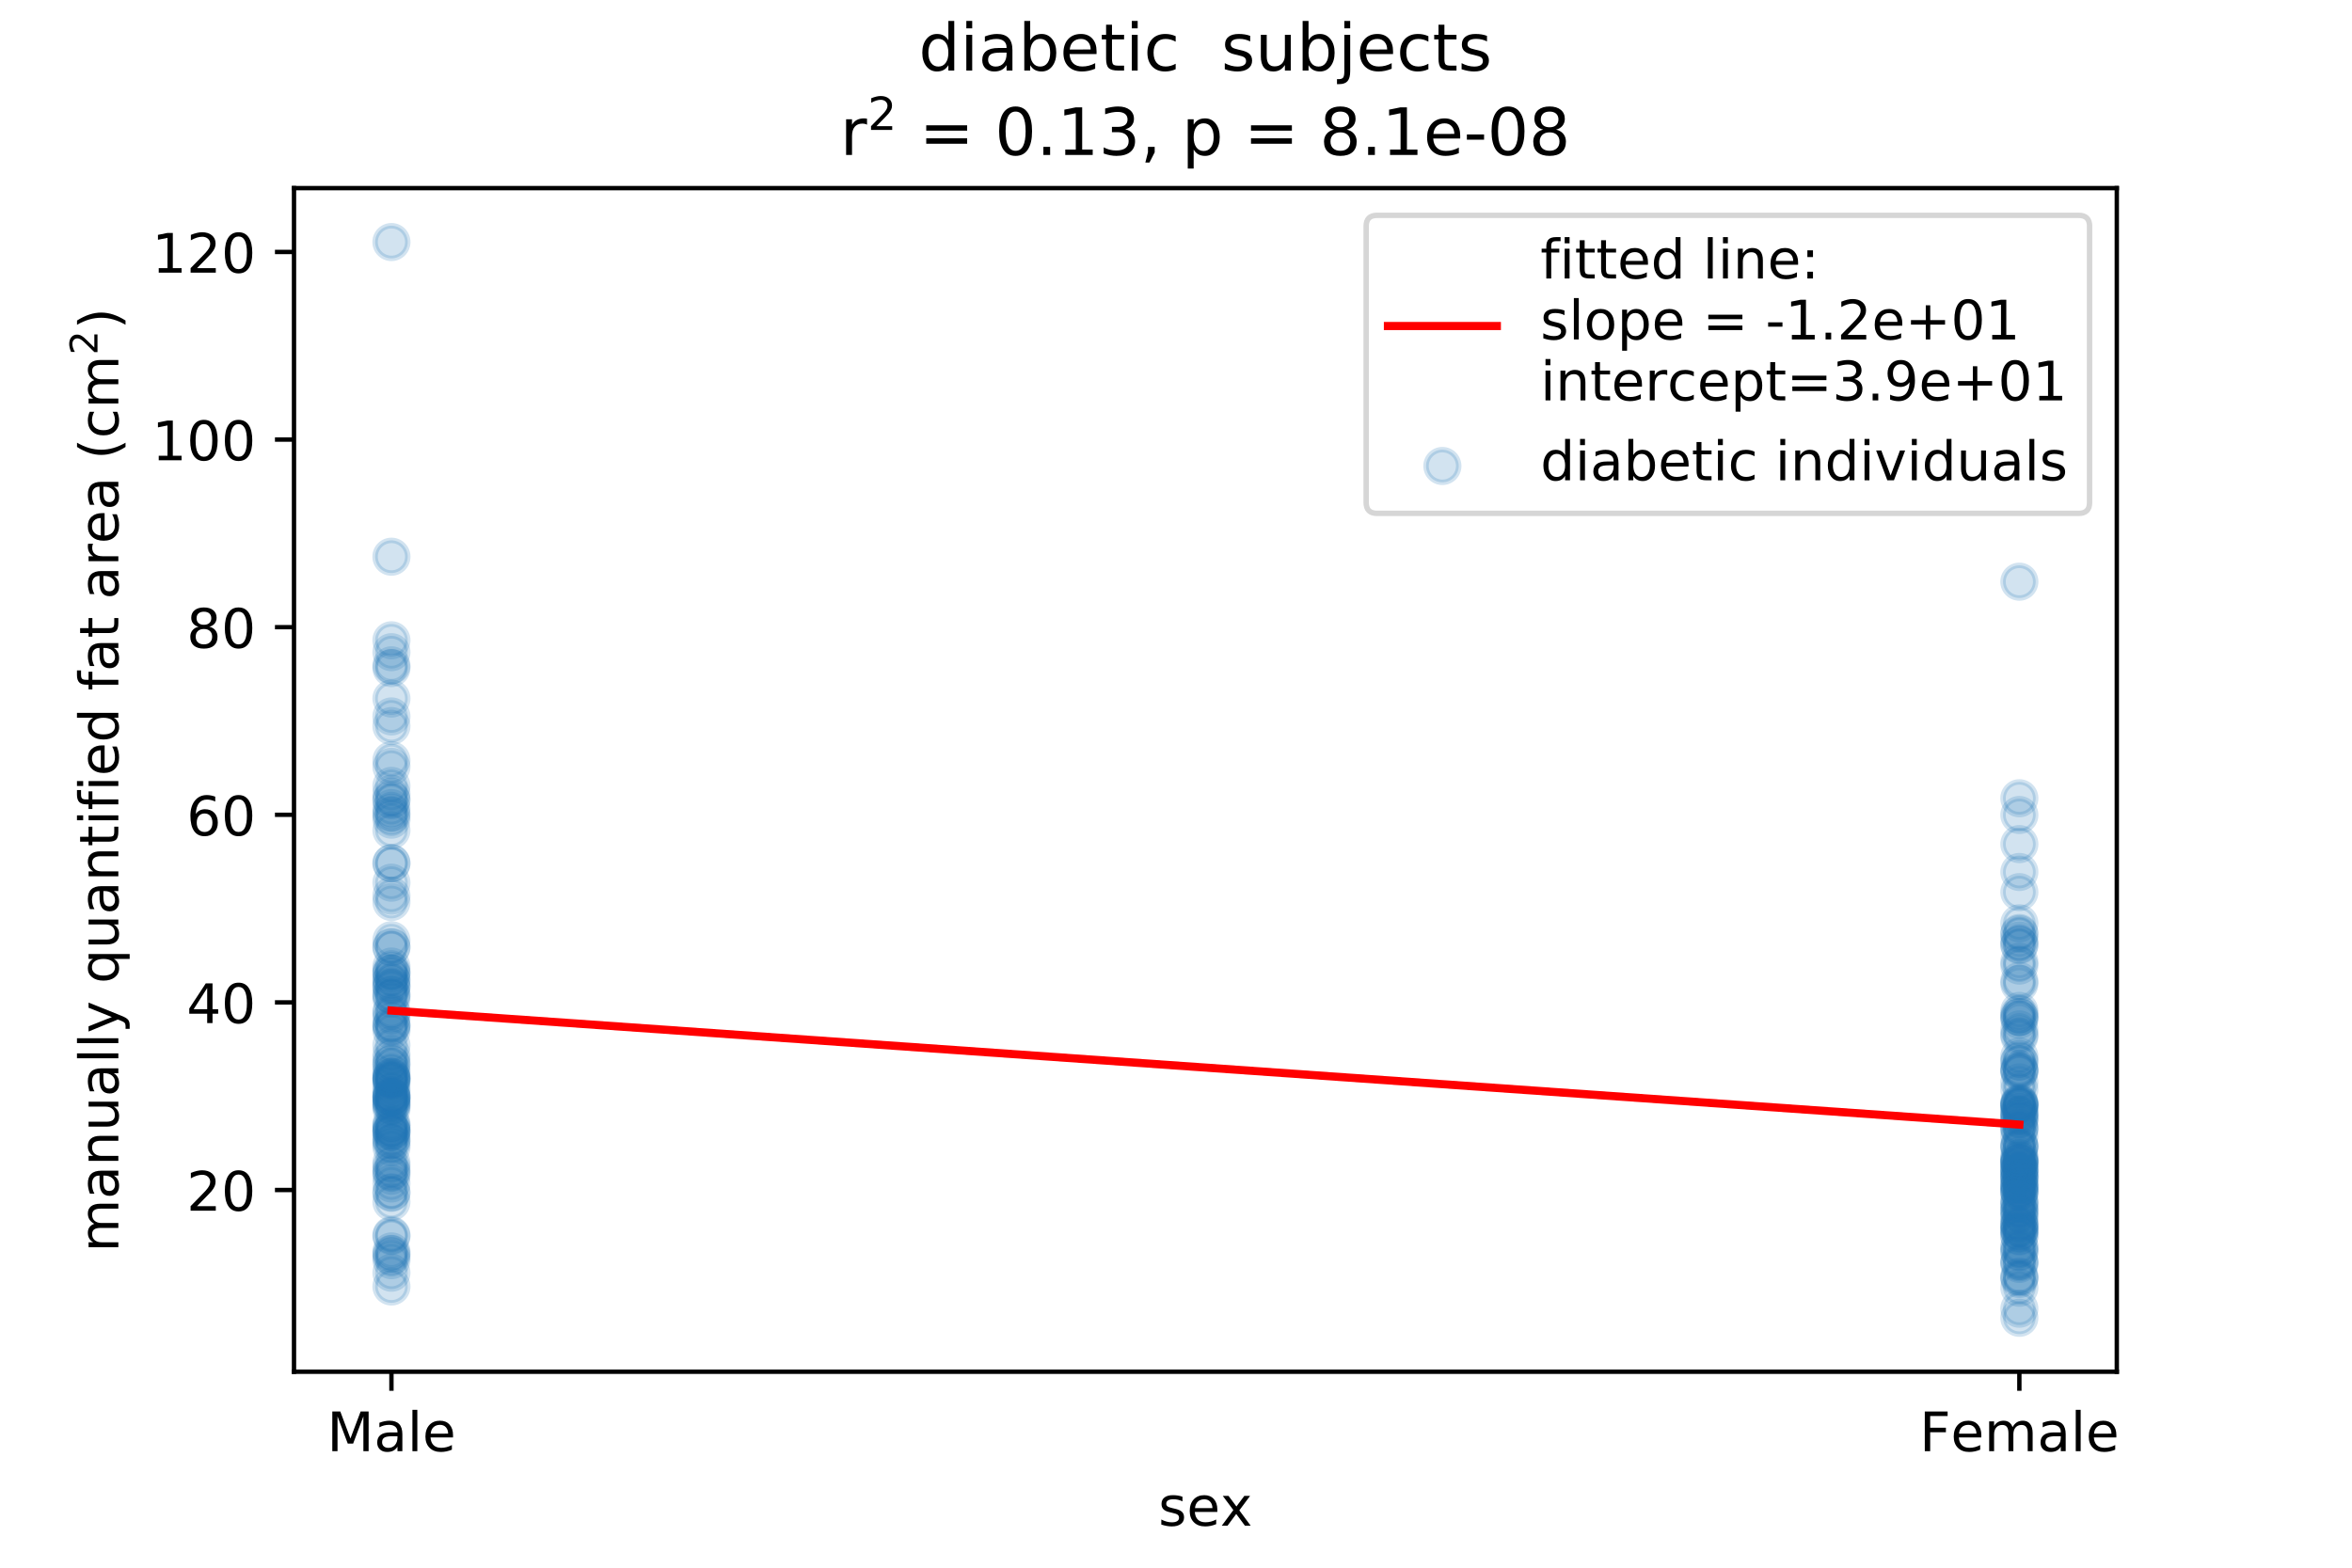 <?xml version="1.0" encoding="utf-8" standalone="no"?>
<!DOCTYPE svg PUBLIC "-//W3C//DTD SVG 1.1//EN"
  "http://www.w3.org/Graphics/SVG/1.1/DTD/svg11.dtd">
<!-- Created with matplotlib (https://matplotlib.org/) -->
<svg height="288pt" version="1.1" viewBox="0 0 432 288" width="432pt" xmlns="http://www.w3.org/2000/svg" xmlns:xlink="http://www.w3.org/1999/xlink">
 <defs>
  <style type="text/css">
*{stroke-linecap:butt;stroke-linejoin:round;}
  </style>
 </defs>
 <g id="figure_1">
  <g id="patch_1">
   <path d="M 0 288 
L 432 288 
L 432 0 
L 0 0 
z
" style="fill:#ffffff;"/>
  </g>
  <g id="axes_1">
   <g id="patch_2">
    <path d="M 54 252 
L 388.8 252 
L 388.8 34.56 
L 54 34.56 
z
" style="fill:#ffffff;"/>
   </g>
   <g id="PathCollection_1">
    <defs>
     <path d="M 0 3 
C 0.796 3 1.559 2.684 2.121 2.121 
C 2.684 1.559 3 0.796 3 0 
C 3 -0.796 2.684 -1.559 2.121 -2.121 
C 1.559 -2.684 0.796 -3 0 -3 
C -0.796 -3 -1.559 -2.684 -2.121 -2.121 
C -2.684 -1.559 -3 -0.796 -3 0 
C -3 0.796 -2.684 1.559 -2.121 2.121 
C -1.559 2.684 -0.796 3 0 3 
z
" id="m15612c9a52" style="stroke:#1f77b4;stroke-opacity:0.2;"/>
    </defs>
    <g clip-path="url(#p1cf58e972a)">
     <use style="fill:#1f77b4;fill-opacity:0.2;stroke:#1f77b4;stroke-opacity:0.2;" x="370.903" xlink:href="#m15612c9a52" y="216.555"/>
     <use style="fill:#1f77b4;fill-opacity:0.2;stroke:#1f77b4;stroke-opacity:0.2;" x="370.903" xlink:href="#m15612c9a52" y="234.673"/>
     <use style="fill:#1f77b4;fill-opacity:0.2;stroke:#1f77b4;stroke-opacity:0.2;" x="370.903" xlink:href="#m15612c9a52" y="204.247"/>
     <use style="fill:#1f77b4;fill-opacity:0.2;stroke:#1f77b4;stroke-opacity:0.2;" x="370.903" xlink:href="#m15612c9a52" y="202.522"/>
     <use style="fill:#1f77b4;fill-opacity:0.2;stroke:#1f77b4;stroke-opacity:0.2;" x="370.903" xlink:href="#m15612c9a52" y="234.5"/>
     <use style="fill:#1f77b4;fill-opacity:0.2;stroke:#1f77b4;stroke-opacity:0.2;" x="370.903" xlink:href="#m15612c9a52" y="190.407"/>
     <use style="fill:#1f77b4;fill-opacity:0.2;stroke:#1f77b4;stroke-opacity:0.2;" x="370.903" xlink:href="#m15612c9a52" y="221.099"/>
     <use style="fill:#1f77b4;fill-opacity:0.2;stroke:#1f77b4;stroke-opacity:0.2;" x="71.897" xlink:href="#m15612c9a52" y="201.218"/>
     <use style="fill:#1f77b4;fill-opacity:0.2;stroke:#1f77b4;stroke-opacity:0.2;" x="370.903" xlink:href="#m15612c9a52" y="222.652"/>
     <use style="fill:#1f77b4;fill-opacity:0.2;stroke:#1f77b4;stroke-opacity:0.2;" x="71.897" xlink:href="#m15612c9a52" y="207.64"/>
     <use style="fill:#1f77b4;fill-opacity:0.2;stroke:#1f77b4;stroke-opacity:0.2;" x="71.897" xlink:href="#m15612c9a52" y="229.899"/>
     <use style="fill:#1f77b4;fill-opacity:0.2;stroke:#1f77b4;stroke-opacity:0.2;" x="71.897" xlink:href="#m15612c9a52" y="198.093"/>
     <use style="fill:#1f77b4;fill-opacity:0.2;stroke:#1f77b4;stroke-opacity:0.2;" x="370.903" xlink:href="#m15612c9a52" y="225.701"/>
     <use style="fill:#1f77b4;fill-opacity:0.2;stroke:#1f77b4;stroke-opacity:0.2;" x="370.903" xlink:href="#m15612c9a52" y="223.63"/>
     <use style="fill:#1f77b4;fill-opacity:0.2;stroke:#1f77b4;stroke-opacity:0.2;" x="71.897" xlink:href="#m15612c9a52" y="231.51"/>
     <use style="fill:#1f77b4;fill-opacity:0.2;stroke:#1f77b4;stroke-opacity:0.2;" x="370.903" xlink:href="#m15612c9a52" y="223.469"/>
     <use style="fill:#1f77b4;fill-opacity:0.2;stroke:#1f77b4;stroke-opacity:0.2;" x="370.903" xlink:href="#m15612c9a52" y="205.57"/>
     <use style="fill:#1f77b4;fill-opacity:0.2;stroke:#1f77b4;stroke-opacity:0.2;" x="71.897" xlink:href="#m15612c9a52" y="188.43"/>
     <use style="fill:#1f77b4;fill-opacity:0.2;stroke:#1f77b4;stroke-opacity:0.2;" x="370.903" xlink:href="#m15612c9a52" y="202.752"/>
     <use style="fill:#1f77b4;fill-opacity:0.2;stroke:#1f77b4;stroke-opacity:0.2;" x="71.897" xlink:href="#m15612c9a52" y="201.716"/>
     <use style="fill:#1f77b4;fill-opacity:0.2;stroke:#1f77b4;stroke-opacity:0.2;" x="370.903" xlink:href="#m15612c9a52" y="207.211"/>
     <use style="fill:#1f77b4;fill-opacity:0.2;stroke:#1f77b4;stroke-opacity:0.2;" x="370.903" xlink:href="#m15612c9a52" y="242.093"/>
     <use style="fill:#1f77b4;fill-opacity:0.2;stroke:#1f77b4;stroke-opacity:0.2;" x="370.903" xlink:href="#m15612c9a52" y="220.984"/>
     <use style="fill:#1f77b4;fill-opacity:0.2;stroke:#1f77b4;stroke-opacity:0.2;" x="370.903" xlink:href="#m15612c9a52" y="236.571"/>
     <use style="fill:#1f77b4;fill-opacity:0.2;stroke:#1f77b4;stroke-opacity:0.2;" x="370.903" xlink:href="#m15612c9a52" y="218.799"/>
     <use style="fill:#1f77b4;fill-opacity:0.2;stroke:#1f77b4;stroke-opacity:0.2;" x="370.903" xlink:href="#m15612c9a52" y="212.299"/>
     <use style="fill:#1f77b4;fill-opacity:0.2;stroke:#1f77b4;stroke-opacity:0.2;" x="370.903" xlink:href="#m15612c9a52" y="218.856"/>
     <use style="fill:#1f77b4;fill-opacity:0.2;stroke:#1f77b4;stroke-opacity:0.2;" x="71.897" xlink:href="#m15612c9a52" y="203.721"/>
     <use style="fill:#1f77b4;fill-opacity:0.2;stroke:#1f77b4;stroke-opacity:0.2;" x="71.897" xlink:href="#m15612c9a52" y="202.119"/>
     <use style="fill:#1f77b4;fill-opacity:0.2;stroke:#1f77b4;stroke-opacity:0.2;" x="71.897" xlink:href="#m15612c9a52" y="201.486"/>
     <use style="fill:#1f77b4;fill-opacity:0.2;stroke:#1f77b4;stroke-opacity:0.2;" x="370.903" xlink:href="#m15612c9a52" y="185.715"/>
     <use style="fill:#1f77b4;fill-opacity:0.2;stroke:#1f77b4;stroke-opacity:0.2;" x="71.897" xlink:href="#m15612c9a52" y="215.348"/>
     <use style="fill:#1f77b4;fill-opacity:0.2;stroke:#1f77b4;stroke-opacity:0.2;" x="370.903" xlink:href="#m15612c9a52" y="234.961"/>
     <use style="fill:#1f77b4;fill-opacity:0.2;stroke:#1f77b4;stroke-opacity:0.2;" x="71.897" xlink:href="#m15612c9a52" y="197.92"/>
     <use style="fill:#1f77b4;fill-opacity:0.2;stroke:#1f77b4;stroke-opacity:0.2;" x="370.903" xlink:href="#m15612c9a52" y="202.891"/>
     <use style="fill:#1f77b4;fill-opacity:0.2;stroke:#1f77b4;stroke-opacity:0.2;" x="370.903" xlink:href="#m15612c9a52" y="214.6"/>
     <use style="fill:#1f77b4;fill-opacity:0.2;stroke:#1f77b4;stroke-opacity:0.2;" x="71.897" xlink:href="#m15612c9a52" y="201.486"/>
     <use style="fill:#1f77b4;fill-opacity:0.2;stroke:#1f77b4;stroke-opacity:0.2;" x="71.897" xlink:href="#m15612c9a52" y="207.065"/>
     <use style="fill:#1f77b4;fill-opacity:0.2;stroke:#1f77b4;stroke-opacity:0.2;" x="71.897" xlink:href="#m15612c9a52" y="206.778"/>
     <use style="fill:#1f77b4;fill-opacity:0.2;stroke:#1f77b4;stroke-opacity:0.2;" x="71.897" xlink:href="#m15612c9a52" y="207.64"/>
     <use style="fill:#1f77b4;fill-opacity:0.2;stroke:#1f77b4;stroke-opacity:0.2;" x="71.897" xlink:href="#m15612c9a52" y="230.359"/>
     <use style="fill:#1f77b4;fill-opacity:0.2;stroke:#1f77b4;stroke-opacity:0.2;" x="370.903" xlink:href="#m15612c9a52" y="208.791"/>
     <use style="fill:#1f77b4;fill-opacity:0.2;stroke:#1f77b4;stroke-opacity:0.2;" x="370.903" xlink:href="#m15612c9a52" y="202.769"/>
     <use style="fill:#1f77b4;fill-opacity:0.2;stroke:#1f77b4;stroke-opacity:0.2;" x="71.897" xlink:href="#m15612c9a52" y="201.544"/>
     <use style="fill:#1f77b4;fill-opacity:0.2;stroke:#1f77b4;stroke-opacity:0.2;" x="370.903" xlink:href="#m15612c9a52" y="215.356"/>
     <use style="fill:#1f77b4;fill-opacity:0.2;stroke:#1f77b4;stroke-opacity:0.2;" x="71.897" xlink:href="#m15612c9a52" y="230.762"/>
     <use style="fill:#1f77b4;fill-opacity:0.2;stroke:#1f77b4;stroke-opacity:0.2;" x="370.903" xlink:href="#m15612c9a52" y="210.939"/>
     <use style="fill:#1f77b4;fill-opacity:0.2;stroke:#1f77b4;stroke-opacity:0.2;" x="370.903" xlink:href="#m15612c9a52" y="229.899"/>
     <use style="fill:#1f77b4;fill-opacity:0.2;stroke:#1f77b4;stroke-opacity:0.2;" x="370.903" xlink:href="#m15612c9a52" y="224.846"/>
     <use style="fill:#1f77b4;fill-opacity:0.2;stroke:#1f77b4;stroke-opacity:0.2;" x="370.903" xlink:href="#m15612c9a52" y="240.425"/>
     <use style="fill:#1f77b4;fill-opacity:0.2;stroke:#1f77b4;stroke-opacity:0.2;" x="370.903" xlink:href="#m15612c9a52" y="187.337"/>
     <use style="fill:#1f77b4;fill-opacity:0.2;stroke:#1f77b4;stroke-opacity:0.2;" x="71.897" xlink:href="#m15612c9a52" y="174.051"/>
     <use style="fill:#1f77b4;fill-opacity:0.2;stroke:#1f77b4;stroke-opacity:0.2;" x="370.903" xlink:href="#m15612c9a52" y="226.218"/>
     <use style="fill:#1f77b4;fill-opacity:0.2;stroke:#1f77b4;stroke-opacity:0.2;" x="71.897" xlink:href="#m15612c9a52" y="202.694"/>
     <use style="fill:#1f77b4;fill-opacity:0.2;stroke:#1f77b4;stroke-opacity:0.2;" x="71.897" xlink:href="#m15612c9a52" y="233.81"/>
     <use style="fill:#1f77b4;fill-opacity:0.2;stroke:#1f77b4;stroke-opacity:0.2;" x="71.897" xlink:href="#m15612c9a52" y="227.081"/>
     <use style="fill:#1f77b4;fill-opacity:0.2;stroke:#1f77b4;stroke-opacity:0.2;" x="370.903" xlink:href="#m15612c9a52" y="210.631"/>
     <use style="fill:#1f77b4;fill-opacity:0.2;stroke:#1f77b4;stroke-opacity:0.2;" x="71.897" xlink:href="#m15612c9a52" y="219.144"/>
     <use style="fill:#1f77b4;fill-opacity:0.2;stroke:#1f77b4;stroke-opacity:0.2;" x="370.903" xlink:href="#m15612c9a52" y="216.383"/>
     <use style="fill:#1f77b4;fill-opacity:0.2;stroke:#1f77b4;stroke-opacity:0.2;" x="370.903" xlink:href="#m15612c9a52" y="169.622"/>
     <use style="fill:#1f77b4;fill-opacity:0.2;stroke:#1f77b4;stroke-opacity:0.2;" x="370.903" xlink:href="#m15612c9a52" y="189.12"/>
     <use style="fill:#1f77b4;fill-opacity:0.2;stroke:#1f77b4;stroke-opacity:0.2;" x="71.897" xlink:href="#m15612c9a52" y="145.832"/>
     <use style="fill:#1f77b4;fill-opacity:0.2;stroke:#1f77b4;stroke-opacity:0.2;" x="370.903" xlink:href="#m15612c9a52" y="217.706"/>
     <use style="fill:#1f77b4;fill-opacity:0.2;stroke:#1f77b4;stroke-opacity:0.2;" x="71.897" xlink:href="#m15612c9a52" y="195.505"/>
     <use style="fill:#1f77b4;fill-opacity:0.2;stroke:#1f77b4;stroke-opacity:0.2;" x="71.897" xlink:href="#m15612c9a52" y="186.129"/>
     <use style="fill:#1f77b4;fill-opacity:0.2;stroke:#1f77b4;stroke-opacity:0.2;" x="370.903" xlink:href="#m15612c9a52" y="149.722"/>
     <use style="fill:#1f77b4;fill-opacity:0.2;stroke:#1f77b4;stroke-opacity:0.2;" x="71.897" xlink:href="#m15612c9a52" y="188.2"/>
     <use style="fill:#1f77b4;fill-opacity:0.2;stroke:#1f77b4;stroke-opacity:0.2;" x="71.897" xlink:href="#m15612c9a52" y="149.779"/>
     <use style="fill:#1f77b4;fill-opacity:0.2;stroke:#1f77b4;stroke-opacity:0.2;" x="370.903" xlink:href="#m15612c9a52" y="217.361"/>
     <use style="fill:#1f77b4;fill-opacity:0.2;stroke:#1f77b4;stroke-opacity:0.2;" x="71.897" xlink:href="#m15612c9a52" y="198.208"/>
     <use style="fill:#1f77b4;fill-opacity:0.2;stroke:#1f77b4;stroke-opacity:0.2;" x="71.897" xlink:href="#m15612c9a52" y="202.252"/>
     <use style="fill:#1f77b4;fill-opacity:0.2;stroke:#1f77b4;stroke-opacity:0.2;" x="71.897" xlink:href="#m15612c9a52" y="177.56"/>
     <use style="fill:#1f77b4;fill-opacity:0.2;stroke:#1f77b4;stroke-opacity:0.2;" x="71.897" xlink:href="#m15612c9a52" y="213.565"/>
     <use style="fill:#1f77b4;fill-opacity:0.2;stroke:#1f77b4;stroke-opacity:0.2;" x="370.903" xlink:href="#m15612c9a52" y="205.052"/>
     <use style="fill:#1f77b4;fill-opacity:0.2;stroke:#1f77b4;stroke-opacity:0.2;" x="370.903" xlink:href="#m15612c9a52" y="232.2"/>
     <use style="fill:#1f77b4;fill-opacity:0.2;stroke:#1f77b4;stroke-opacity:0.2;" x="71.897" xlink:href="#m15612c9a52" y="131.616"/>
     <use style="fill:#1f77b4;fill-opacity:0.2;stroke:#1f77b4;stroke-opacity:0.2;" x="370.903" xlink:href="#m15612c9a52" y="215.003"/>
     <use style="fill:#1f77b4;fill-opacity:0.2;stroke:#1f77b4;stroke-opacity:0.2;" x="71.897" xlink:href="#m15612c9a52" y="194.584"/>
     <use style="fill:#1f77b4;fill-opacity:0.2;stroke:#1f77b4;stroke-opacity:0.2;" x="370.903" xlink:href="#m15612c9a52" y="213.622"/>
     <use style="fill:#1f77b4;fill-opacity:0.2;stroke:#1f77b4;stroke-opacity:0.2;" x="71.897" xlink:href="#m15612c9a52" y="122.733"/>
     <use style="fill:#1f77b4;fill-opacity:0.2;stroke:#1f77b4;stroke-opacity:0.2;" x="71.897" xlink:href="#m15612c9a52" y="202.982"/>
     <use style="fill:#1f77b4;fill-opacity:0.2;stroke:#1f77b4;stroke-opacity:0.2;" x="71.897" xlink:href="#m15612c9a52" y="209.999"/>
     <use style="fill:#1f77b4;fill-opacity:0.2;stroke:#1f77b4;stroke-opacity:0.2;" x="71.897" xlink:href="#m15612c9a52" y="147.019"/>
     <use style="fill:#1f77b4;fill-opacity:0.2;stroke:#1f77b4;stroke-opacity:0.2;" x="370.903" xlink:href="#m15612c9a52" y="176.688"/>
     <use style="fill:#1f77b4;fill-opacity:0.2;stroke:#1f77b4;stroke-opacity:0.2;" x="71.897" xlink:href="#m15612c9a52" y="133.387"/>
     <use style="fill:#1f77b4;fill-opacity:0.2;stroke:#1f77b4;stroke-opacity:0.2;" x="370.903" xlink:href="#m15612c9a52" y="196.77"/>
     <use style="fill:#1f77b4;fill-opacity:0.2;stroke:#1f77b4;stroke-opacity:0.2;" x="71.897" xlink:href="#m15612c9a52" y="199.991"/>
     <use style="fill:#1f77b4;fill-opacity:0.2;stroke:#1f77b4;stroke-opacity:0.2;" x="71.897" xlink:href="#m15612c9a52" y="146.846"/>
     <use style="fill:#1f77b4;fill-opacity:0.2;stroke:#1f77b4;stroke-opacity:0.2;" x="370.903" xlink:href="#m15612c9a52" y="180.741"/>
     <use style="fill:#1f77b4;fill-opacity:0.2;stroke:#1f77b4;stroke-opacity:0.2;" x="71.897" xlink:href="#m15612c9a52" y="128.332"/>
     <use style="fill:#1f77b4;fill-opacity:0.2;stroke:#1f77b4;stroke-opacity:0.2;" x="71.897" xlink:href="#m15612c9a52" y="198.38"/>
     <use style="fill:#1f77b4;fill-opacity:0.2;stroke:#1f77b4;stroke-opacity:0.2;" x="370.903" xlink:href="#m15612c9a52" y="146.647"/>
     <use style="fill:#1f77b4;fill-opacity:0.2;stroke:#1f77b4;stroke-opacity:0.2;" x="370.903" xlink:href="#m15612c9a52" y="216.038"/>
     <use style="fill:#1f77b4;fill-opacity:0.2;stroke:#1f77b4;stroke-opacity:0.2;" x="71.897" xlink:href="#m15612c9a52" y="195.505"/>
     <use style="fill:#1f77b4;fill-opacity:0.2;stroke:#1f77b4;stroke-opacity:0.2;" x="71.897" xlink:href="#m15612c9a52" y="180.033"/>
     <use style="fill:#1f77b4;fill-opacity:0.2;stroke:#1f77b4;stroke-opacity:0.2;" x="370.903" xlink:href="#m15612c9a52" y="177.387"/>
     <use style="fill:#1f77b4;fill-opacity:0.2;stroke:#1f77b4;stroke-opacity:0.2;" x="370.903" xlink:href="#m15612c9a52" y="228.921"/>
     <use style="fill:#1f77b4;fill-opacity:0.2;stroke:#1f77b4;stroke-opacity:0.2;" x="370.903" xlink:href="#m15612c9a52" y="173.5"/>
     <use style="fill:#1f77b4;fill-opacity:0.2;stroke:#1f77b4;stroke-opacity:0.2;" x="370.903" xlink:href="#m15612c9a52" y="155.071"/>
     <use style="fill:#1f77b4;fill-opacity:0.2;stroke:#1f77b4;stroke-opacity:0.2;" x="370.903" xlink:href="#m15612c9a52" y="204.362"/>
     <use style="fill:#1f77b4;fill-opacity:0.2;stroke:#1f77b4;stroke-opacity:0.2;" x="71.897" xlink:href="#m15612c9a52" y="178.882"/>
     <use style="fill:#1f77b4;fill-opacity:0.2;stroke:#1f77b4;stroke-opacity:0.2;" x="370.903" xlink:href="#m15612c9a52" y="207.525"/>
     <use style="fill:#1f77b4;fill-opacity:0.2;stroke:#1f77b4;stroke-opacity:0.2;" x="71.897" xlink:href="#m15612c9a52" y="191.996"/>
     <use style="fill:#1f77b4;fill-opacity:0.2;stroke:#1f77b4;stroke-opacity:0.2;" x="71.897" xlink:href="#m15612c9a52" y="178.365"/>
     <use style="fill:#1f77b4;fill-opacity:0.2;stroke:#1f77b4;stroke-opacity:0.2;" x="71.897" xlink:href="#m15612c9a52" y="185.784"/>
     <use style="fill:#1f77b4;fill-opacity:0.2;stroke:#1f77b4;stroke-opacity:0.2;" x="370.903" xlink:href="#m15612c9a52" y="217.763"/>
     <use style="fill:#1f77b4;fill-opacity:0.2;stroke:#1f77b4;stroke-opacity:0.2;" x="71.897" xlink:href="#m15612c9a52" y="183.484"/>
     <use style="fill:#1f77b4;fill-opacity:0.2;stroke:#1f77b4;stroke-opacity:0.2;" x="71.897" xlink:href="#m15612c9a52" y="158.579"/>
     <use style="fill:#1f77b4;fill-opacity:0.2;stroke:#1f77b4;stroke-opacity:0.2;" x="71.897" xlink:href="#m15612c9a52" y="139.656"/>
     <use style="fill:#1f77b4;fill-opacity:0.2;stroke:#1f77b4;stroke-opacity:0.2;" x="370.903" xlink:href="#m15612c9a52" y="224.723"/>
     <use style="fill:#1f77b4;fill-opacity:0.2;stroke:#1f77b4;stroke-opacity:0.2;" x="370.903" xlink:href="#m15612c9a52" y="196.54"/>
     <use style="fill:#1f77b4;fill-opacity:0.2;stroke:#1f77b4;stroke-opacity:0.2;" x="370.903" xlink:href="#m15612c9a52" y="225.01"/>
     <use style="fill:#1f77b4;fill-opacity:0.2;stroke:#1f77b4;stroke-opacity:0.2;" x="370.903" xlink:href="#m15612c9a52" y="195.042"/>
     <use style="fill:#1f77b4;fill-opacity:0.2;stroke:#1f77b4;stroke-opacity:0.2;" x="71.897" xlink:href="#m15612c9a52" y="207.952"/>
     <use style="fill:#1f77b4;fill-opacity:0.2;stroke:#1f77b4;stroke-opacity:0.2;" x="71.897" xlink:href="#m15612c9a52" y="179.944"/>
     <use style="fill:#1f77b4;fill-opacity:0.2;stroke:#1f77b4;stroke-opacity:0.2;" x="370.903" xlink:href="#m15612c9a52" y="231.912"/>
     <use style="fill:#1f77b4;fill-opacity:0.2;stroke:#1f77b4;stroke-opacity:0.2;" x="71.897" xlink:href="#m15612c9a52" y="207.871"/>
     <use style="fill:#1f77b4;fill-opacity:0.2;stroke:#1f77b4;stroke-opacity:0.2;" x="370.903" xlink:href="#m15612c9a52" y="213.645"/>
     <use style="fill:#1f77b4;fill-opacity:0.2;stroke:#1f77b4;stroke-opacity:0.2;" x="71.897" xlink:href="#m15612c9a52" y="209.481"/>
     <use style="fill:#1f77b4;fill-opacity:0.2;stroke:#1f77b4;stroke-opacity:0.2;" x="370.903" xlink:href="#m15612c9a52" y="222.48"/>
     <use style="fill:#1f77b4;fill-opacity:0.2;stroke:#1f77b4;stroke-opacity:0.2;" x="370.903" xlink:href="#m15612c9a52" y="173.648"/>
     <use style="fill:#1f77b4;fill-opacity:0.2;stroke:#1f77b4;stroke-opacity:0.2;" x="370.903" xlink:href="#m15612c9a52" y="203.442"/>
     <use style="fill:#1f77b4;fill-opacity:0.2;stroke:#1f77b4;stroke-opacity:0.2;" x="370.903" xlink:href="#m15612c9a52" y="215.808"/>
     <use style="fill:#1f77b4;fill-opacity:0.2;stroke:#1f77b4;stroke-opacity:0.2;" x="370.903" xlink:href="#m15612c9a52" y="160.19"/>
     <use style="fill:#1f77b4;fill-opacity:0.2;stroke:#1f77b4;stroke-opacity:0.2;" x="370.903" xlink:href="#m15612c9a52" y="214.945"/>
     <use style="fill:#1f77b4;fill-opacity:0.2;stroke:#1f77b4;stroke-opacity:0.2;" x="71.897" xlink:href="#m15612c9a52" y="102.272"/>
     <use style="fill:#1f77b4;fill-opacity:0.2;stroke:#1f77b4;stroke-opacity:0.2;" x="370.903" xlink:href="#m15612c9a52" y="226.103"/>
     <use style="fill:#1f77b4;fill-opacity:0.2;stroke:#1f77b4;stroke-opacity:0.2;" x="370.903" xlink:href="#m15612c9a52" y="227.138"/>
     <use style="fill:#1f77b4;fill-opacity:0.2;stroke:#1f77b4;stroke-opacity:0.2;" x="370.903" xlink:href="#m15612c9a52" y="227.023"/>
     <use style="fill:#1f77b4;fill-opacity:0.2;stroke:#1f77b4;stroke-opacity:0.2;" x="71.897" xlink:href="#m15612c9a52" y="215.118"/>
     <use style="fill:#1f77b4;fill-opacity:0.2;stroke:#1f77b4;stroke-opacity:0.2;" x="370.903" xlink:href="#m15612c9a52" y="214.715"/>
     <use style="fill:#1f77b4;fill-opacity:0.2;stroke:#1f77b4;stroke-opacity:0.2;" x="71.897" xlink:href="#m15612c9a52" y="140.864"/>
     <use style="fill:#1f77b4;fill-opacity:0.2;stroke:#1f77b4;stroke-opacity:0.2;" x="71.897" xlink:href="#m15612c9a52" y="149.319"/>
     <use style="fill:#1f77b4;fill-opacity:0.2;stroke:#1f77b4;stroke-opacity:0.2;" x="71.897" xlink:href="#m15612c9a52" y="150.585"/>
     <use style="fill:#1f77b4;fill-opacity:0.2;stroke:#1f77b4;stroke-opacity:0.2;" x="71.897" xlink:href="#m15612c9a52" y="173.958"/>
     <use style="fill:#1f77b4;fill-opacity:0.2;stroke:#1f77b4;stroke-opacity:0.2;" x="370.903" xlink:href="#m15612c9a52" y="218.971"/>
     <use style="fill:#1f77b4;fill-opacity:0.2;stroke:#1f77b4;stroke-opacity:0.2;" x="370.903" xlink:href="#m15612c9a52" y="186.82"/>
     <use style="fill:#1f77b4;fill-opacity:0.2;stroke:#1f77b4;stroke-opacity:0.2;" x="370.903" xlink:href="#m15612c9a52" y="186.36"/>
     <use style="fill:#1f77b4;fill-opacity:0.2;stroke:#1f77b4;stroke-opacity:0.2;" x="71.897" xlink:href="#m15612c9a52" y="181.471"/>
     <use style="fill:#1f77b4;fill-opacity:0.2;stroke:#1f77b4;stroke-opacity:0.2;" x="71.897" xlink:href="#m15612c9a52" y="197.288"/>
     <use style="fill:#1f77b4;fill-opacity:0.2;stroke:#1f77b4;stroke-opacity:0.2;" x="71.897" xlink:href="#m15612c9a52" y="172.728"/>
     <use style="fill:#1f77b4;fill-opacity:0.2;stroke:#1f77b4;stroke-opacity:0.2;" x="370.903" xlink:href="#m15612c9a52" y="225.24"/>
     <use style="fill:#1f77b4;fill-opacity:0.2;stroke:#1f77b4;stroke-opacity:0.2;" x="71.897" xlink:href="#m15612c9a52" y="144.373"/>
     <use style="fill:#1f77b4;fill-opacity:0.2;stroke:#1f77b4;stroke-opacity:0.2;" x="71.897" xlink:href="#m15612c9a52" y="206.375"/>
     <use style="fill:#1f77b4;fill-opacity:0.2;stroke:#1f77b4;stroke-opacity:0.2;" x="370.903" xlink:href="#m15612c9a52" y="221.617"/>
     <use style="fill:#1f77b4;fill-opacity:0.2;stroke:#1f77b4;stroke-opacity:0.2;" x="71.897" xlink:href="#m15612c9a52" y="152.54"/>
     <use style="fill:#1f77b4;fill-opacity:0.2;stroke:#1f77b4;stroke-opacity:0.2;" x="71.897" xlink:href="#m15612c9a52" y="226.908"/>
     <use style="fill:#1f77b4;fill-opacity:0.2;stroke:#1f77b4;stroke-opacity:0.2;" x="370.903" xlink:href="#m15612c9a52" y="206.161"/>
     <use style="fill:#1f77b4;fill-opacity:0.2;stroke:#1f77b4;stroke-opacity:0.2;" x="370.903" xlink:href="#m15612c9a52" y="230.014"/>
     <use style="fill:#1f77b4;fill-opacity:0.2;stroke:#1f77b4;stroke-opacity:0.2;" x="71.897" xlink:href="#m15612c9a52" y="148.456"/>
     <use style="fill:#1f77b4;fill-opacity:0.2;stroke:#1f77b4;stroke-opacity:0.2;" x="370.903" xlink:href="#m15612c9a52" y="205.397"/>
     <use style="fill:#1f77b4;fill-opacity:0.2;stroke:#1f77b4;stroke-opacity:0.2;" x="370.903" xlink:href="#m15612c9a52" y="196.885"/>
     <use style="fill:#1f77b4;fill-opacity:0.2;stroke:#1f77b4;stroke-opacity:0.2;" x="71.897" xlink:href="#m15612c9a52" y="180.896"/>
     <use style="fill:#1f77b4;fill-opacity:0.2;stroke:#1f77b4;stroke-opacity:0.2;" x="71.897" xlink:href="#m15612c9a52" y="182.736"/>
     <use style="fill:#1f77b4;fill-opacity:0.2;stroke:#1f77b4;stroke-opacity:0.2;" x="370.903" xlink:href="#m15612c9a52" y="203.039"/>
     <use style="fill:#1f77b4;fill-opacity:0.2;stroke:#1f77b4;stroke-opacity:0.2;" x="370.903" xlink:href="#m15612c9a52" y="222.307"/>
     <use style="fill:#1f77b4;fill-opacity:0.2;stroke:#1f77b4;stroke-opacity:0.2;" x="370.903" xlink:href="#m15612c9a52" y="203.154"/>
     <use style="fill:#1f77b4;fill-opacity:0.2;stroke:#1f77b4;stroke-opacity:0.2;" x="71.897" xlink:href="#m15612c9a52" y="219.029"/>
     <use style="fill:#1f77b4;fill-opacity:0.2;stroke:#1f77b4;stroke-opacity:0.2;" x="370.903" xlink:href="#m15612c9a52" y="213.565"/>
     <use style="fill:#1f77b4;fill-opacity:0.2;stroke:#1f77b4;stroke-opacity:0.2;" x="71.897" xlink:href="#m15612c9a52" y="209.308"/>
     <use style="fill:#1f77b4;fill-opacity:0.2;stroke:#1f77b4;stroke-opacity:0.2;" x="370.903" xlink:href="#m15612c9a52" y="171.404"/>
     <use style="fill:#1f77b4;fill-opacity:0.2;stroke:#1f77b4;stroke-opacity:0.2;" x="370.903" xlink:href="#m15612c9a52" y="218.223"/>
     <use style="fill:#1f77b4;fill-opacity:0.2;stroke:#1f77b4;stroke-opacity:0.2;" x="71.897" xlink:href="#m15612c9a52" y="182.794"/>
     <use style="fill:#1f77b4;fill-opacity:0.2;stroke:#1f77b4;stroke-opacity:0.2;" x="71.897" xlink:href="#m15612c9a52" y="158.585"/>
     <use style="fill:#1f77b4;fill-opacity:0.2;stroke:#1f77b4;stroke-opacity:0.2;" x="71.897" xlink:href="#m15612c9a52" y="217.418"/>
     <use style="fill:#1f77b4;fill-opacity:0.2;stroke:#1f77b4;stroke-opacity:0.2;" x="370.903" xlink:href="#m15612c9a52" y="210.344"/>
     <use style="fill:#1f77b4;fill-opacity:0.2;stroke:#1f77b4;stroke-opacity:0.2;" x="370.903" xlink:href="#m15612c9a52" y="198.841"/>
     <use style="fill:#1f77b4;fill-opacity:0.2;stroke:#1f77b4;stroke-opacity:0.2;" x="370.903" xlink:href="#m15612c9a52" y="210.459"/>
     <use style="fill:#1f77b4;fill-opacity:0.2;stroke:#1f77b4;stroke-opacity:0.2;" x="71.897" xlink:href="#m15612c9a52" y="162.157"/>
     <use style="fill:#1f77b4;fill-opacity:0.2;stroke:#1f77b4;stroke-opacity:0.2;" x="71.897" xlink:href="#m15612c9a52" y="196.54"/>
     <use style="fill:#1f77b4;fill-opacity:0.2;stroke:#1f77b4;stroke-opacity:0.2;" x="370.903" xlink:href="#m15612c9a52" y="172.786"/>
     <use style="fill:#1f77b4;fill-opacity:0.2;stroke:#1f77b4;stroke-opacity:0.2;" x="71.897" xlink:href="#m15612c9a52" y="44.467"/>
     <use style="fill:#1f77b4;fill-opacity:0.2;stroke:#1f77b4;stroke-opacity:0.2;" x="71.897" xlink:href="#m15612c9a52" y="208.503"/>
     <use style="fill:#1f77b4;fill-opacity:0.2;stroke:#1f77b4;stroke-opacity:0.2;" x="71.897" xlink:href="#m15612c9a52" y="165.711"/>
     <use style="fill:#1f77b4;fill-opacity:0.2;stroke:#1f77b4;stroke-opacity:0.2;" x="370.903" xlink:href="#m15612c9a52" y="207.238"/>
     <use style="fill:#1f77b4;fill-opacity:0.2;stroke:#1f77b4;stroke-opacity:0.2;" x="71.897" xlink:href="#m15612c9a52" y="215.98"/>
     <use style="fill:#1f77b4;fill-opacity:0.2;stroke:#1f77b4;stroke-opacity:0.2;" x="370.903" xlink:href="#m15612c9a52" y="226.074"/>
     <use style="fill:#1f77b4;fill-opacity:0.2;stroke:#1f77b4;stroke-opacity:0.2;" x="71.897" xlink:href="#m15612c9a52" y="197.805"/>
     <use style="fill:#1f77b4;fill-opacity:0.2;stroke:#1f77b4;stroke-opacity:0.2;" x="71.897" xlink:href="#m15612c9a52" y="181.183"/>
     <use style="fill:#1f77b4;fill-opacity:0.2;stroke:#1f77b4;stroke-opacity:0.2;" x="71.897" xlink:href="#m15612c9a52" y="178.825"/>
     <use style="fill:#1f77b4;fill-opacity:0.2;stroke:#1f77b4;stroke-opacity:0.2;" x="370.903" xlink:href="#m15612c9a52" y="204.707"/>
     <use style="fill:#1f77b4;fill-opacity:0.2;stroke:#1f77b4;stroke-opacity:0.2;" x="370.903" xlink:href="#m15612c9a52" y="219.259"/>
     <use style="fill:#1f77b4;fill-opacity:0.2;stroke:#1f77b4;stroke-opacity:0.2;" x="71.897" xlink:href="#m15612c9a52" y="188.545"/>
     <use style="fill:#1f77b4;fill-opacity:0.2;stroke:#1f77b4;stroke-opacity:0.2;" x="71.897" xlink:href="#m15612c9a52" y="198.553"/>
     <use style="fill:#1f77b4;fill-opacity:0.2;stroke:#1f77b4;stroke-opacity:0.2;" x="370.903" xlink:href="#m15612c9a52" y="229.267"/>
     <use style="fill:#1f77b4;fill-opacity:0.2;stroke:#1f77b4;stroke-opacity:0.2;" x="71.897" xlink:href="#m15612c9a52" y="187.05"/>
     <use style="fill:#1f77b4;fill-opacity:0.2;stroke:#1f77b4;stroke-opacity:0.2;" x="71.897" xlink:href="#m15612c9a52" y="117.628"/>
     <use style="fill:#1f77b4;fill-opacity:0.2;stroke:#1f77b4;stroke-opacity:0.2;" x="71.897" xlink:href="#m15612c9a52" y="220.812"/>
     <use style="fill:#1f77b4;fill-opacity:0.2;stroke:#1f77b4;stroke-opacity:0.2;" x="370.903" xlink:href="#m15612c9a52" y="213.795"/>
     <use style="fill:#1f77b4;fill-opacity:0.2;stroke:#1f77b4;stroke-opacity:0.2;" x="71.897" xlink:href="#m15612c9a52" y="193.664"/>
     <use style="fill:#1f77b4;fill-opacity:0.2;stroke:#1f77b4;stroke-opacity:0.2;" x="370.903" xlink:href="#m15612c9a52" y="213.22"/>
     <use style="fill:#1f77b4;fill-opacity:0.2;stroke:#1f77b4;stroke-opacity:0.2;" x="370.903" xlink:href="#m15612c9a52" y="186.848"/>
     <use style="fill:#1f77b4;fill-opacity:0.2;stroke:#1f77b4;stroke-opacity:0.2;" x="370.903" xlink:href="#m15612c9a52" y="180.205"/>
     <use style="fill:#1f77b4;fill-opacity:0.2;stroke:#1f77b4;stroke-opacity:0.2;" x="370.903" xlink:href="#m15612c9a52" y="163.893"/>
     <use style="fill:#1f77b4;fill-opacity:0.2;stroke:#1f77b4;stroke-opacity:0.2;" x="370.903" xlink:href="#m15612c9a52" y="196.367"/>
     <use style="fill:#1f77b4;fill-opacity:0.2;stroke:#1f77b4;stroke-opacity:0.2;" x="71.897" xlink:href="#m15612c9a52" y="189.35"/>
     <use style="fill:#1f77b4;fill-opacity:0.2;stroke:#1f77b4;stroke-opacity:0.2;" x="71.897" xlink:href="#m15612c9a52" y="203.154"/>
     <use style="fill:#1f77b4;fill-opacity:0.2;stroke:#1f77b4;stroke-opacity:0.2;" x="370.903" xlink:href="#m15612c9a52" y="216.44"/>
     <use style="fill:#1f77b4;fill-opacity:0.2;stroke:#1f77b4;stroke-opacity:0.2;" x="71.897" xlink:href="#m15612c9a52" y="119.813"/>
     <use style="fill:#1f77b4;fill-opacity:0.2;stroke:#1f77b4;stroke-opacity:0.2;" x="370.903" xlink:href="#m15612c9a52" y="212.759"/>
     <use style="fill:#1f77b4;fill-opacity:0.2;stroke:#1f77b4;stroke-opacity:0.2;" x="71.897" xlink:href="#m15612c9a52" y="122.229"/>
     <use style="fill:#1f77b4;fill-opacity:0.2;stroke:#1f77b4;stroke-opacity:0.2;" x="370.903" xlink:href="#m15612c9a52" y="231.682"/>
     <use style="fill:#1f77b4;fill-opacity:0.2;stroke:#1f77b4;stroke-opacity:0.2;" x="370.903" xlink:href="#m15612c9a52" y="200.163"/>
     <use style="fill:#1f77b4;fill-opacity:0.2;stroke:#1f77b4;stroke-opacity:0.2;" x="370.903" xlink:href="#m15612c9a52" y="213.153"/>
     <use style="fill:#1f77b4;fill-opacity:0.2;stroke:#1f77b4;stroke-opacity:0.2;" x="370.903" xlink:href="#m15612c9a52" y="218.051"/>
     <use style="fill:#1f77b4;fill-opacity:0.2;stroke:#1f77b4;stroke-opacity:0.2;" x="71.897" xlink:href="#m15612c9a52" y="198.956"/>
     <use style="fill:#1f77b4;fill-opacity:0.2;stroke:#1f77b4;stroke-opacity:0.2;" x="71.897" xlink:href="#m15612c9a52" y="214.312"/>
     <use style="fill:#1f77b4;fill-opacity:0.2;stroke:#1f77b4;stroke-opacity:0.2;" x="370.903" xlink:href="#m15612c9a52" y="194.067"/>
     <use style="fill:#1f77b4;fill-opacity:0.2;stroke:#1f77b4;stroke-opacity:0.2;" x="71.897" xlink:href="#m15612c9a52" y="200.681"/>
     <use style="fill:#1f77b4;fill-opacity:0.2;stroke:#1f77b4;stroke-opacity:0.2;" x="370.903" xlink:href="#m15612c9a52" y="220.467"/>
     <use style="fill:#1f77b4;fill-opacity:0.2;stroke:#1f77b4;stroke-opacity:0.2;" x="370.903" xlink:href="#m15612c9a52" y="171.599"/>
     <use style="fill:#1f77b4;fill-opacity:0.2;stroke:#1f77b4;stroke-opacity:0.2;" x="370.903" xlink:href="#m15612c9a52" y="190.041"/>
     <use style="fill:#1f77b4;fill-opacity:0.2;stroke:#1f77b4;stroke-opacity:0.2;" x="71.897" xlink:href="#m15612c9a52" y="236.341"/>
     <use style="fill:#1f77b4;fill-opacity:0.2;stroke:#1f77b4;stroke-opacity:0.2;" x="370.903" xlink:href="#m15612c9a52" y="194.987"/>
     <use style="fill:#1f77b4;fill-opacity:0.2;stroke:#1f77b4;stroke-opacity:0.2;" x="370.903" xlink:href="#m15612c9a52" y="106.863"/>
     <use style="fill:#1f77b4;fill-opacity:0.2;stroke:#1f77b4;stroke-opacity:0.2;" x="71.897" xlink:href="#m15612c9a52" y="210.746"/>
     <use style="fill:#1f77b4;fill-opacity:0.2;stroke:#1f77b4;stroke-opacity:0.2;" x="71.897" xlink:href="#m15612c9a52" y="164.538"/>
    </g>
   </g>
   <g id="matplotlib.axis_1">
    <g id="xtick_1">
     <g id="line2d_1">
      <defs>
       <path d="M 0 0 
L 0 3.5 
" id="mdf6cd59fce" style="stroke:#000000;stroke-width:0.8;"/>
      </defs>
      <g>
       <use style="stroke:#000000;stroke-width:0.8;" x="71.897" xlink:href="#mdf6cd59fce" y="252"/>
      </g>
     </g>
     <g id="text_1">
      <!-- Male -->
      <defs>
       <path d="M 9.812 72.906 
L 24.516 72.906 
L 43.109 23.297 
L 61.812 72.906 
L 76.516 72.906 
L 76.516 0 
L 66.891 0 
L 66.891 64.016 
L 48.094 14.016 
L 38.188 14.016 
L 19.391 64.016 
L 19.391 0 
L 9.812 0 
z
" id="DejaVuSans-77"/>
       <path d="M 34.281 27.484 
Q 23.391 27.484 19.188 25 
Q 14.984 22.516 14.984 16.5 
Q 14.984 11.719 18.141 8.906 
Q 21.297 6.109 26.703 6.109 
Q 34.188 6.109 38.703 11.406 
Q 43.219 16.703 43.219 25.484 
L 43.219 27.484 
z
M 52.203 31.203 
L 52.203 0 
L 43.219 0 
L 43.219 8.297 
Q 40.141 3.328 35.547 0.953 
Q 30.953 -1.422 24.312 -1.422 
Q 15.922 -1.422 10.953 3.297 
Q 6 8.016 6 15.922 
Q 6 25.141 12.172 29.828 
Q 18.359 34.516 30.609 34.516 
L 43.219 34.516 
L 43.219 35.406 
Q 43.219 41.609 39.141 45 
Q 35.062 48.391 27.688 48.391 
Q 23 48.391 18.547 47.266 
Q 14.109 46.141 10.016 43.891 
L 10.016 52.203 
Q 14.938 54.109 19.578 55.047 
Q 24.219 56 28.609 56 
Q 40.484 56 46.344 49.844 
Q 52.203 43.703 52.203 31.203 
z
" id="DejaVuSans-97"/>
       <path d="M 9.422 75.984 
L 18.406 75.984 
L 18.406 0 
L 9.422 0 
z
" id="DejaVuSans-108"/>
       <path d="M 56.203 29.594 
L 56.203 25.203 
L 14.891 25.203 
Q 15.484 15.922 20.484 11.062 
Q 25.484 6.203 34.422 6.203 
Q 39.594 6.203 44.453 7.469 
Q 49.312 8.734 54.109 11.281 
L 54.109 2.781 
Q 49.266 0.734 44.188 -0.344 
Q 39.109 -1.422 33.891 -1.422 
Q 20.797 -1.422 13.156 6.188 
Q 5.516 13.812 5.516 26.812 
Q 5.516 40.234 12.766 48.109 
Q 20.016 56 32.328 56 
Q 43.359 56 49.781 48.891 
Q 56.203 41.797 56.203 29.594 
z
M 47.219 32.234 
Q 47.125 39.594 43.094 43.984 
Q 39.062 48.391 32.422 48.391 
Q 24.906 48.391 20.391 44.141 
Q 15.875 39.891 15.188 32.172 
z
" id="DejaVuSans-101"/>
      </defs>
      <g transform="translate(60.054 266.598)scale(0.1 -0.1)">
       <use xlink:href="#DejaVuSans-77"/>
       <use x="86.279" xlink:href="#DejaVuSans-97"/>
       <use x="147.559" xlink:href="#DejaVuSans-108"/>
       <use x="175.342" xlink:href="#DejaVuSans-101"/>
      </g>
     </g>
    </g>
    <g id="xtick_2">
     <g id="line2d_2">
      <g>
       <use style="stroke:#000000;stroke-width:0.8;" x="370.903" xlink:href="#mdf6cd59fce" y="252"/>
      </g>
     </g>
     <g id="text_2">
      <!-- Female -->
      <defs>
       <path d="M 9.812 72.906 
L 51.703 72.906 
L 51.703 64.594 
L 19.672 64.594 
L 19.672 43.109 
L 48.578 43.109 
L 48.578 34.812 
L 19.672 34.812 
L 19.672 0 
L 9.812 0 
z
" id="DejaVuSans-70"/>
       <path d="M 52 44.188 
Q 55.375 50.25 60.062 53.125 
Q 64.75 56 71.094 56 
Q 79.641 56 84.281 50.016 
Q 88.922 44.047 88.922 33.016 
L 88.922 0 
L 79.891 0 
L 79.891 32.719 
Q 79.891 40.578 77.094 44.375 
Q 74.312 48.188 68.609 48.188 
Q 61.625 48.188 57.562 43.547 
Q 53.516 38.922 53.516 30.906 
L 53.516 0 
L 44.484 0 
L 44.484 32.719 
Q 44.484 40.625 41.703 44.406 
Q 38.922 48.188 33.109 48.188 
Q 26.219 48.188 22.156 43.531 
Q 18.109 38.875 18.109 30.906 
L 18.109 0 
L 9.078 0 
L 9.078 54.688 
L 18.109 54.688 
L 18.109 46.188 
Q 21.188 51.219 25.484 53.609 
Q 29.781 56 35.688 56 
Q 41.656 56 45.828 52.969 
Q 50 49.953 52 44.188 
z
" id="DejaVuSans-109"/>
      </defs>
      <g transform="translate(352.554 266.598)scale(0.1 -0.1)">
       <use xlink:href="#DejaVuSans-70"/>
       <use x="57.441" xlink:href="#DejaVuSans-101"/>
       <use x="118.965" xlink:href="#DejaVuSans-109"/>
       <use x="216.377" xlink:href="#DejaVuSans-97"/>
       <use x="277.656" xlink:href="#DejaVuSans-108"/>
       <use x="305.439" xlink:href="#DejaVuSans-101"/>
      </g>
     </g>
    </g>
    <g id="text_3">
     <!-- sex -->
     <defs>
      <path d="M 44.281 53.078 
L 44.281 44.578 
Q 40.484 46.531 36.375 47.5 
Q 32.281 48.484 27.875 48.484 
Q 21.188 48.484 17.844 46.438 
Q 14.5 44.391 14.5 40.281 
Q 14.5 37.156 16.891 35.375 
Q 19.281 33.594 26.516 31.984 
L 29.594 31.297 
Q 39.156 29.25 43.188 25.516 
Q 47.219 21.781 47.219 15.094 
Q 47.219 7.469 41.188 3.016 
Q 35.156 -1.422 24.609 -1.422 
Q 20.219 -1.422 15.453 -0.562 
Q 10.688 0.297 5.422 2 
L 5.422 11.281 
Q 10.406 8.688 15.234 7.391 
Q 20.062 6.109 24.812 6.109 
Q 31.156 6.109 34.562 8.281 
Q 37.984 10.453 37.984 14.406 
Q 37.984 18.062 35.516 20.016 
Q 33.062 21.969 24.703 23.781 
L 21.578 24.516 
Q 13.234 26.266 9.516 29.906 
Q 5.812 33.547 5.812 39.891 
Q 5.812 47.609 11.281 51.797 
Q 16.75 56 26.812 56 
Q 31.781 56 36.172 55.266 
Q 40.578 54.547 44.281 53.078 
z
" id="DejaVuSans-115"/>
      <path d="M 54.891 54.688 
L 35.109 28.078 
L 55.906 0 
L 45.312 0 
L 29.391 21.484 
L 13.484 0 
L 2.875 0 
L 24.125 28.609 
L 4.688 54.688 
L 15.281 54.688 
L 29.781 35.203 
L 44.281 54.688 
z
" id="DejaVuSans-120"/>
     </defs>
     <g transform="translate(212.76 280.277)scale(0.1 -0.1)">
      <use xlink:href="#DejaVuSans-115"/>
      <use x="52.1" xlink:href="#DejaVuSans-101"/>
      <use x="113.607" xlink:href="#DejaVuSans-120"/>
     </g>
    </g>
   </g>
   <g id="matplotlib.axis_2">
    <g id="ytick_1">
     <g id="line2d_3">
      <defs>
       <path d="M 0 0 
L -3.5 0 
" id="m8364bff085" style="stroke:#000000;stroke-width:0.8;"/>
      </defs>
      <g>
       <use style="stroke:#000000;stroke-width:0.8;" x="54" xlink:href="#m8364bff085" y="218.613"/>
      </g>
     </g>
     <g id="text_4">
      <!-- 20 -->
      <defs>
       <path d="M 19.188 8.297 
L 53.609 8.297 
L 53.609 0 
L 7.328 0 
L 7.328 8.297 
Q 12.938 14.109 22.625 23.891 
Q 32.328 33.688 34.812 36.531 
Q 39.547 41.844 41.422 45.531 
Q 43.312 49.219 43.312 52.781 
Q 43.312 58.594 39.234 62.25 
Q 35.156 65.922 28.609 65.922 
Q 23.969 65.922 18.812 64.312 
Q 13.672 62.703 7.812 59.422 
L 7.812 69.391 
Q 13.766 71.781 18.938 73 
Q 24.125 74.219 28.422 74.219 
Q 39.75 74.219 46.484 68.547 
Q 53.219 62.891 53.219 53.422 
Q 53.219 48.922 51.531 44.891 
Q 49.859 40.875 45.406 35.406 
Q 44.188 33.984 37.641 27.219 
Q 31.109 20.453 19.188 8.297 
z
" id="DejaVuSans-50"/>
       <path d="M 31.781 66.406 
Q 24.172 66.406 20.328 58.906 
Q 16.5 51.422 16.5 36.375 
Q 16.5 21.391 20.328 13.891 
Q 24.172 6.391 31.781 6.391 
Q 39.453 6.391 43.281 13.891 
Q 47.125 21.391 47.125 36.375 
Q 47.125 51.422 43.281 58.906 
Q 39.453 66.406 31.781 66.406 
z
M 31.781 74.219 
Q 44.047 74.219 50.516 64.516 
Q 56.984 54.828 56.984 36.375 
Q 56.984 17.969 50.516 8.266 
Q 44.047 -1.422 31.781 -1.422 
Q 19.531 -1.422 13.062 8.266 
Q 6.594 17.969 6.594 36.375 
Q 6.594 54.828 13.062 64.516 
Q 19.531 74.219 31.781 74.219 
z
" id="DejaVuSans-48"/>
      </defs>
      <g transform="translate(34.275 222.412)scale(0.1 -0.1)">
       <use xlink:href="#DejaVuSans-50"/>
       <use x="63.623" xlink:href="#DejaVuSans-48"/>
      </g>
     </g>
    </g>
    <g id="ytick_2">
     <g id="line2d_4">
      <g>
       <use style="stroke:#000000;stroke-width:0.8;" x="54" xlink:href="#m8364bff085" y="184.148"/>
      </g>
     </g>
     <g id="text_5">
      <!-- 40 -->
      <defs>
       <path d="M 37.797 64.312 
L 12.891 25.391 
L 37.797 25.391 
z
M 35.203 72.906 
L 47.609 72.906 
L 47.609 25.391 
L 58.016 25.391 
L 58.016 17.188 
L 47.609 17.188 
L 47.609 0 
L 37.797 0 
L 37.797 17.188 
L 4.891 17.188 
L 4.891 26.703 
z
" id="DejaVuSans-52"/>
      </defs>
      <g transform="translate(34.275 187.947)scale(0.1 -0.1)">
       <use xlink:href="#DejaVuSans-52"/>
       <use x="63.623" xlink:href="#DejaVuSans-48"/>
      </g>
     </g>
    </g>
    <g id="ytick_3">
     <g id="line2d_5">
      <g>
       <use style="stroke:#000000;stroke-width:0.8;" x="54" xlink:href="#m8364bff085" y="149.683"/>
      </g>
     </g>
     <g id="text_6">
      <!-- 60 -->
      <defs>
       <path d="M 33.016 40.375 
Q 26.375 40.375 22.484 35.828 
Q 18.609 31.297 18.609 23.391 
Q 18.609 15.531 22.484 10.953 
Q 26.375 6.391 33.016 6.391 
Q 39.656 6.391 43.531 10.953 
Q 47.406 15.531 47.406 23.391 
Q 47.406 31.297 43.531 35.828 
Q 39.656 40.375 33.016 40.375 
z
M 52.594 71.297 
L 52.594 62.312 
Q 48.875 64.062 45.094 64.984 
Q 41.312 65.922 37.594 65.922 
Q 27.828 65.922 22.672 59.328 
Q 17.531 52.734 16.797 39.406 
Q 19.672 43.656 24.016 45.922 
Q 28.375 48.188 33.594 48.188 
Q 44.578 48.188 50.953 41.516 
Q 57.328 34.859 57.328 23.391 
Q 57.328 12.156 50.688 5.359 
Q 44.047 -1.422 33.016 -1.422 
Q 20.359 -1.422 13.672 8.266 
Q 6.984 17.969 6.984 36.375 
Q 6.984 53.656 15.188 63.938 
Q 23.391 74.219 37.203 74.219 
Q 40.922 74.219 44.703 73.484 
Q 48.484 72.75 52.594 71.297 
z
" id="DejaVuSans-54"/>
      </defs>
      <g transform="translate(34.275 153.482)scale(0.1 -0.1)">
       <use xlink:href="#DejaVuSans-54"/>
       <use x="63.623" xlink:href="#DejaVuSans-48"/>
      </g>
     </g>
    </g>
    <g id="ytick_4">
     <g id="line2d_6">
      <g>
       <use style="stroke:#000000;stroke-width:0.8;" x="54" xlink:href="#m8364bff085" y="115.218"/>
      </g>
     </g>
     <g id="text_7">
      <!-- 80 -->
      <defs>
       <path d="M 31.781 34.625 
Q 24.75 34.625 20.719 30.859 
Q 16.703 27.094 16.703 20.516 
Q 16.703 13.922 20.719 10.156 
Q 24.75 6.391 31.781 6.391 
Q 38.812 6.391 42.859 10.172 
Q 46.922 13.969 46.922 20.516 
Q 46.922 27.094 42.891 30.859 
Q 38.875 34.625 31.781 34.625 
z
M 21.922 38.812 
Q 15.578 40.375 12.031 44.719 
Q 8.5 49.078 8.5 55.328 
Q 8.5 64.062 14.719 69.141 
Q 20.953 74.219 31.781 74.219 
Q 42.672 74.219 48.875 69.141 
Q 55.078 64.062 55.078 55.328 
Q 55.078 49.078 51.531 44.719 
Q 48 40.375 41.703 38.812 
Q 48.828 37.156 52.797 32.312 
Q 56.781 27.484 56.781 20.516 
Q 56.781 9.906 50.312 4.234 
Q 43.844 -1.422 31.781 -1.422 
Q 19.734 -1.422 13.25 4.234 
Q 6.781 9.906 6.781 20.516 
Q 6.781 27.484 10.781 32.312 
Q 14.797 37.156 21.922 38.812 
z
M 18.312 54.391 
Q 18.312 48.734 21.844 45.562 
Q 25.391 42.391 31.781 42.391 
Q 38.141 42.391 41.719 45.562 
Q 45.312 48.734 45.312 54.391 
Q 45.312 60.062 41.719 63.234 
Q 38.141 66.406 31.781 66.406 
Q 25.391 66.406 21.844 63.234 
Q 18.312 60.062 18.312 54.391 
z
" id="DejaVuSans-56"/>
      </defs>
      <g transform="translate(34.275 119.017)scale(0.1 -0.1)">
       <use xlink:href="#DejaVuSans-56"/>
       <use x="63.623" xlink:href="#DejaVuSans-48"/>
      </g>
     </g>
    </g>
    <g id="ytick_5">
     <g id="line2d_7">
      <g>
       <use style="stroke:#000000;stroke-width:0.8;" x="54" xlink:href="#m8364bff085" y="80.753"/>
      </g>
     </g>
     <g id="text_8">
      <!-- 100 -->
      <defs>
       <path d="M 12.406 8.297 
L 28.516 8.297 
L 28.516 63.922 
L 10.984 60.406 
L 10.984 69.391 
L 28.422 72.906 
L 38.281 72.906 
L 38.281 8.297 
L 54.391 8.297 
L 54.391 0 
L 12.406 0 
z
" id="DejaVuSans-49"/>
      </defs>
      <g transform="translate(27.913 84.552)scale(0.1 -0.1)">
       <use xlink:href="#DejaVuSans-49"/>
       <use x="63.623" xlink:href="#DejaVuSans-48"/>
       <use x="127.246" xlink:href="#DejaVuSans-48"/>
      </g>
     </g>
    </g>
    <g id="ytick_6">
     <g id="line2d_8">
      <g>
       <use style="stroke:#000000;stroke-width:0.8;" x="54" xlink:href="#m8364bff085" y="46.288"/>
      </g>
     </g>
     <g id="text_9">
      <!-- 120 -->
      <g transform="translate(27.913 50.087)scale(0.1 -0.1)">
       <use xlink:href="#DejaVuSans-49"/>
       <use x="63.623" xlink:href="#DejaVuSans-50"/>
       <use x="127.246" xlink:href="#DejaVuSans-48"/>
      </g>
     </g>
    </g>
    <g id="text_10">
     <!-- manually quantified fat area (cm$^2$) -->
     <defs>
      <path d="M 54.891 33.016 
L 54.891 0 
L 45.906 0 
L 45.906 32.719 
Q 45.906 40.484 42.875 44.328 
Q 39.844 48.188 33.797 48.188 
Q 26.516 48.188 22.312 43.547 
Q 18.109 38.922 18.109 30.906 
L 18.109 0 
L 9.078 0 
L 9.078 54.688 
L 18.109 54.688 
L 18.109 46.188 
Q 21.344 51.125 25.703 53.562 
Q 30.078 56 35.797 56 
Q 45.219 56 50.047 50.172 
Q 54.891 44.344 54.891 33.016 
z
" id="DejaVuSans-110"/>
      <path d="M 8.5 21.578 
L 8.5 54.688 
L 17.484 54.688 
L 17.484 21.922 
Q 17.484 14.156 20.5 10.266 
Q 23.531 6.391 29.594 6.391 
Q 36.859 6.391 41.078 11.031 
Q 45.312 15.672 45.312 23.688 
L 45.312 54.688 
L 54.297 54.688 
L 54.297 0 
L 45.312 0 
L 45.312 8.406 
Q 42.047 3.422 37.719 1 
Q 33.406 -1.422 27.688 -1.422 
Q 18.266 -1.422 13.375 4.438 
Q 8.5 10.297 8.5 21.578 
z
M 31.109 56 
z
" id="DejaVuSans-117"/>
      <path d="M 32.172 -5.078 
Q 28.375 -14.844 24.75 -17.812 
Q 21.141 -20.797 15.094 -20.797 
L 7.906 -20.797 
L 7.906 -13.281 
L 13.188 -13.281 
Q 16.891 -13.281 18.938 -11.516 
Q 21 -9.766 23.484 -3.219 
L 25.094 0.875 
L 2.984 54.688 
L 12.5 54.688 
L 29.594 11.922 
L 46.688 54.688 
L 56.203 54.688 
z
" id="DejaVuSans-121"/>
      <path id="DejaVuSans-32"/>
      <path d="M 14.797 27.297 
Q 14.797 17.391 18.875 11.75 
Q 22.953 6.109 30.078 6.109 
Q 37.203 6.109 41.297 11.75 
Q 45.406 17.391 45.406 27.297 
Q 45.406 37.203 41.297 42.844 
Q 37.203 48.484 30.078 48.484 
Q 22.953 48.484 18.875 42.844 
Q 14.797 37.203 14.797 27.297 
z
M 45.406 8.203 
Q 42.578 3.328 38.25 0.953 
Q 33.938 -1.422 27.875 -1.422 
Q 17.969 -1.422 11.734 6.484 
Q 5.516 14.406 5.516 27.297 
Q 5.516 40.188 11.734 48.094 
Q 17.969 56 27.875 56 
Q 33.938 56 38.25 53.625 
Q 42.578 51.266 45.406 46.391 
L 45.406 54.688 
L 54.391 54.688 
L 54.391 -20.797 
L 45.406 -20.797 
z
" id="DejaVuSans-113"/>
      <path d="M 18.312 70.219 
L 18.312 54.688 
L 36.812 54.688 
L 36.812 47.703 
L 18.312 47.703 
L 18.312 18.016 
Q 18.312 11.328 20.141 9.422 
Q 21.969 7.516 27.594 7.516 
L 36.812 7.516 
L 36.812 0 
L 27.594 0 
Q 17.188 0 13.234 3.875 
Q 9.281 7.766 9.281 18.016 
L 9.281 47.703 
L 2.688 47.703 
L 2.688 54.688 
L 9.281 54.688 
L 9.281 70.219 
z
" id="DejaVuSans-116"/>
      <path d="M 9.422 54.688 
L 18.406 54.688 
L 18.406 0 
L 9.422 0 
z
M 9.422 75.984 
L 18.406 75.984 
L 18.406 64.594 
L 9.422 64.594 
z
" id="DejaVuSans-105"/>
      <path d="M 37.109 75.984 
L 37.109 68.5 
L 28.516 68.5 
Q 23.688 68.5 21.797 66.547 
Q 19.922 64.594 19.922 59.516 
L 19.922 54.688 
L 34.719 54.688 
L 34.719 47.703 
L 19.922 47.703 
L 19.922 0 
L 10.891 0 
L 10.891 47.703 
L 2.297 47.703 
L 2.297 54.688 
L 10.891 54.688 
L 10.891 58.5 
Q 10.891 67.625 15.141 71.797 
Q 19.391 75.984 28.609 75.984 
z
" id="DejaVuSans-102"/>
      <path d="M 45.406 46.391 
L 45.406 75.984 
L 54.391 75.984 
L 54.391 0 
L 45.406 0 
L 45.406 8.203 
Q 42.578 3.328 38.25 0.953 
Q 33.938 -1.422 27.875 -1.422 
Q 17.969 -1.422 11.734 6.484 
Q 5.516 14.406 5.516 27.297 
Q 5.516 40.188 11.734 48.094 
Q 17.969 56 27.875 56 
Q 33.938 56 38.25 53.625 
Q 42.578 51.266 45.406 46.391 
z
M 14.797 27.297 
Q 14.797 17.391 18.875 11.75 
Q 22.953 6.109 30.078 6.109 
Q 37.203 6.109 41.297 11.75 
Q 45.406 17.391 45.406 27.297 
Q 45.406 37.203 41.297 42.844 
Q 37.203 48.484 30.078 48.484 
Q 22.953 48.484 18.875 42.844 
Q 14.797 37.203 14.797 27.297 
z
" id="DejaVuSans-100"/>
      <path d="M 41.109 46.297 
Q 39.594 47.172 37.812 47.578 
Q 36.031 48 33.891 48 
Q 26.266 48 22.188 43.047 
Q 18.109 38.094 18.109 28.812 
L 18.109 0 
L 9.078 0 
L 9.078 54.688 
L 18.109 54.688 
L 18.109 46.188 
Q 20.953 51.172 25.484 53.578 
Q 30.031 56 36.531 56 
Q 37.453 56 38.578 55.875 
Q 39.703 55.766 41.062 55.516 
z
" id="DejaVuSans-114"/>
      <path d="M 31 75.875 
Q 24.469 64.656 21.281 53.656 
Q 18.109 42.672 18.109 31.391 
Q 18.109 20.125 21.312 9.062 
Q 24.516 -2 31 -13.188 
L 23.188 -13.188 
Q 15.875 -1.703 12.234 9.375 
Q 8.594 20.453 8.594 31.391 
Q 8.594 42.281 12.203 53.312 
Q 15.828 64.359 23.188 75.875 
z
" id="DejaVuSans-40"/>
      <path d="M 48.781 52.594 
L 48.781 44.188 
Q 44.969 46.297 41.141 47.344 
Q 37.312 48.391 33.406 48.391 
Q 24.656 48.391 19.812 42.844 
Q 14.984 37.312 14.984 27.297 
Q 14.984 17.281 19.812 11.734 
Q 24.656 6.203 33.406 6.203 
Q 37.312 6.203 41.141 7.25 
Q 44.969 8.297 48.781 10.406 
L 48.781 2.094 
Q 45.016 0.344 40.984 -0.531 
Q 36.969 -1.422 32.422 -1.422 
Q 20.062 -1.422 12.781 6.344 
Q 5.516 14.109 5.516 27.297 
Q 5.516 40.672 12.859 48.328 
Q 20.219 56 33.016 56 
Q 37.156 56 41.109 55.141 
Q 45.062 54.297 48.781 52.594 
z
" id="DejaVuSans-99"/>
      <path d="M 8.016 75.875 
L 15.828 75.875 
Q 23.141 64.359 26.781 53.312 
Q 30.422 42.281 30.422 31.391 
Q 30.422 20.453 26.781 9.375 
Q 23.141 -1.703 15.828 -13.188 
L 8.016 -13.188 
Q 14.5 -2 17.703 9.062 
Q 20.906 20.125 20.906 31.391 
Q 20.906 42.672 17.703 53.656 
Q 14.5 64.656 8.016 75.875 
z
" id="DejaVuSans-41"/>
     </defs>
     <g transform="translate(21.812 230.03)rotate(-90)scale(0.1 -0.1)">
      <use transform="translate(0 0.766)" xlink:href="#DejaVuSans-109"/>
      <use transform="translate(97.412 0.766)" xlink:href="#DejaVuSans-97"/>
      <use transform="translate(158.691 0.766)" xlink:href="#DejaVuSans-110"/>
      <use transform="translate(222.07 0.766)" xlink:href="#DejaVuSans-117"/>
      <use transform="translate(285.449 0.766)" xlink:href="#DejaVuSans-97"/>
      <use transform="translate(346.729 0.766)" xlink:href="#DejaVuSans-108"/>
      <use transform="translate(374.512 0.766)" xlink:href="#DejaVuSans-108"/>
      <use transform="translate(402.295 0.766)" xlink:href="#DejaVuSans-121"/>
      <use transform="translate(461.475 0.766)" xlink:href="#DejaVuSans-32"/>
      <use transform="translate(493.262 0.766)" xlink:href="#DejaVuSans-113"/>
      <use transform="translate(556.738 0.766)" xlink:href="#DejaVuSans-117"/>
      <use transform="translate(620.117 0.766)" xlink:href="#DejaVuSans-97"/>
      <use transform="translate(681.396 0.766)" xlink:href="#DejaVuSans-110"/>
      <use transform="translate(744.775 0.766)" xlink:href="#DejaVuSans-116"/>
      <use transform="translate(783.984 0.766)" xlink:href="#DejaVuSans-105"/>
      <use transform="translate(811.768 0.766)" xlink:href="#DejaVuSans-102"/>
      <use transform="translate(846.973 0.766)" xlink:href="#DejaVuSans-105"/>
      <use transform="translate(874.756 0.766)" xlink:href="#DejaVuSans-101"/>
      <use transform="translate(936.279 0.766)" xlink:href="#DejaVuSans-100"/>
      <use transform="translate(999.756 0.766)" xlink:href="#DejaVuSans-32"/>
      <use transform="translate(1031.543 0.766)" xlink:href="#DejaVuSans-102"/>
      <use transform="translate(1066.748 0.766)" xlink:href="#DejaVuSans-97"/>
      <use transform="translate(1128.027 0.766)" xlink:href="#DejaVuSans-116"/>
      <use transform="translate(1167.236 0.766)" xlink:href="#DejaVuSans-32"/>
      <use transform="translate(1199.023 0.766)" xlink:href="#DejaVuSans-97"/>
      <use transform="translate(1260.303 0.766)" xlink:href="#DejaVuSans-114"/>
      <use transform="translate(1301.416 0.766)" xlink:href="#DejaVuSans-101"/>
      <use transform="translate(1362.939 0.766)" xlink:href="#DejaVuSans-97"/>
      <use transform="translate(1424.219 0.766)" xlink:href="#DejaVuSans-32"/>
      <use transform="translate(1456.006 0.766)" xlink:href="#DejaVuSans-40"/>
      <use transform="translate(1495.02 0.766)" xlink:href="#DejaVuSans-99"/>
      <use transform="translate(1550 0.766)" xlink:href="#DejaVuSans-109"/>
      <use transform="translate(1648.369 39.047)scale(0.7)" xlink:href="#DejaVuSans-50"/>
      <use transform="translate(1695.64 0.766)" xlink:href="#DejaVuSans-41"/>
     </g>
    </g>
   </g>
   <g id="line2d_9">
    <path clip-path="url(#p1cf58e972a)" d="M 370.903 206.599 
L 71.897 185.655 
L 71.897 185.655 
" style="fill:none;stroke:#ff0000;stroke-linecap:square;stroke-width:1.5;"/>
   </g>
   <g id="patch_3">
    <path d="M 54 252 
L 54 34.56 
" style="fill:none;stroke:#000000;stroke-linecap:square;stroke-linejoin:miter;stroke-width:0.8;"/>
   </g>
   <g id="patch_4">
    <path d="M 388.8 252 
L 388.8 34.56 
" style="fill:none;stroke:#000000;stroke-linecap:square;stroke-linejoin:miter;stroke-width:0.8;"/>
   </g>
   <g id="patch_5">
    <path d="M 54 252 
L 388.8 252 
" style="fill:none;stroke:#000000;stroke-linecap:square;stroke-linejoin:miter;stroke-width:0.8;"/>
   </g>
   <g id="patch_6">
    <path d="M 54 34.56 
L 388.8 34.56 
" style="fill:none;stroke:#000000;stroke-linecap:square;stroke-linejoin:miter;stroke-width:0.8;"/>
   </g>
   <g id="text_11">
    <!-- diabetic  subjects -->
    <defs>
     <path d="M 48.688 27.297 
Q 48.688 37.203 44.609 42.844 
Q 40.531 48.484 33.406 48.484 
Q 26.266 48.484 22.188 42.844 
Q 18.109 37.203 18.109 27.297 
Q 18.109 17.391 22.188 11.75 
Q 26.266 6.109 33.406 6.109 
Q 40.531 6.109 44.609 11.75 
Q 48.688 17.391 48.688 27.297 
z
M 18.109 46.391 
Q 20.953 51.266 25.266 53.625 
Q 29.594 56 35.594 56 
Q 45.562 56 51.781 48.094 
Q 58.016 40.188 58.016 27.297 
Q 58.016 14.406 51.781 6.484 
Q 45.562 -1.422 35.594 -1.422 
Q 29.594 -1.422 25.266 0.953 
Q 20.953 3.328 18.109 8.203 
L 18.109 0 
L 9.078 0 
L 9.078 75.984 
L 18.109 75.984 
z
" id="DejaVuSans-98"/>
     <path d="M 9.422 54.688 
L 18.406 54.688 
L 18.406 -0.984 
Q 18.406 -11.422 14.422 -16.109 
Q 10.453 -20.797 1.609 -20.797 
L -1.812 -20.797 
L -1.812 -13.188 
L 0.594 -13.188 
Q 5.719 -13.188 7.562 -10.812 
Q 9.422 -8.453 9.422 -0.984 
z
M 9.422 75.984 
L 18.406 75.984 
L 18.406 64.594 
L 9.422 64.594 
z
" id="DejaVuSans-106"/>
    </defs>
    <g transform="translate(168.742 12.96)scale(0.12 -0.12)">
     <use xlink:href="#DejaVuSans-100"/>
     <use x="63.477" xlink:href="#DejaVuSans-105"/>
     <use x="91.26" xlink:href="#DejaVuSans-97"/>
     <use x="152.539" xlink:href="#DejaVuSans-98"/>
     <use x="216.016" xlink:href="#DejaVuSans-101"/>
     <use x="277.539" xlink:href="#DejaVuSans-116"/>
     <use x="316.748" xlink:href="#DejaVuSans-105"/>
     <use x="344.531" xlink:href="#DejaVuSans-99"/>
     <use x="399.512" xlink:href="#DejaVuSans-32"/>
     <use x="431.299" xlink:href="#DejaVuSans-32"/>
     <use x="463.086" xlink:href="#DejaVuSans-115"/>
     <use x="515.186" xlink:href="#DejaVuSans-117"/>
     <use x="578.564" xlink:href="#DejaVuSans-98"/>
     <use x="642.041" xlink:href="#DejaVuSans-106"/>
     <use x="669.824" xlink:href="#DejaVuSans-101"/>
     <use x="731.348" xlink:href="#DejaVuSans-99"/>
     <use x="786.328" xlink:href="#DejaVuSans-116"/>
     <use x="825.537" xlink:href="#DejaVuSans-115"/>
    </g>
    <!-- r$^2$ = 0.13, p = 8.1e-08 -->
    <defs>
     <path d="M 10.594 45.406 
L 73.188 45.406 
L 73.188 37.203 
L 10.594 37.203 
z
M 10.594 25.484 
L 73.188 25.484 
L 73.188 17.188 
L 10.594 17.188 
z
" id="DejaVuSans-61"/>
     <path d="M 10.688 12.406 
L 21 12.406 
L 21 0 
L 10.688 0 
z
" id="DejaVuSans-46"/>
     <path d="M 40.578 39.312 
Q 47.656 37.797 51.625 33 
Q 55.609 28.219 55.609 21.188 
Q 55.609 10.406 48.188 4.484 
Q 40.766 -1.422 27.094 -1.422 
Q 22.516 -1.422 17.656 -0.516 
Q 12.797 0.391 7.625 2.203 
L 7.625 11.719 
Q 11.719 9.328 16.594 8.109 
Q 21.484 6.891 26.812 6.891 
Q 36.078 6.891 40.938 10.547 
Q 45.797 14.203 45.797 21.188 
Q 45.797 27.641 41.281 31.266 
Q 36.766 34.906 28.719 34.906 
L 20.219 34.906 
L 20.219 43.016 
L 29.109 43.016 
Q 36.375 43.016 40.234 45.922 
Q 44.094 48.828 44.094 54.297 
Q 44.094 59.906 40.109 62.906 
Q 36.141 65.922 28.719 65.922 
Q 24.656 65.922 20.016 65.031 
Q 15.375 64.156 9.812 62.312 
L 9.812 71.094 
Q 15.438 72.656 20.344 73.438 
Q 25.25 74.219 29.594 74.219 
Q 40.828 74.219 47.359 69.109 
Q 53.906 64.016 53.906 55.328 
Q 53.906 49.266 50.438 45.094 
Q 46.969 40.922 40.578 39.312 
z
" id="DejaVuSans-51"/>
     <path d="M 11.719 12.406 
L 22.016 12.406 
L 22.016 4 
L 14.016 -11.625 
L 7.719 -11.625 
L 11.719 4 
z
" id="DejaVuSans-44"/>
     <path d="M 18.109 8.203 
L 18.109 -20.797 
L 9.078 -20.797 
L 9.078 54.688 
L 18.109 54.688 
L 18.109 46.391 
Q 20.953 51.266 25.266 53.625 
Q 29.594 56 35.594 56 
Q 45.562 56 51.781 48.094 
Q 58.016 40.188 58.016 27.297 
Q 58.016 14.406 51.781 6.484 
Q 45.562 -1.422 35.594 -1.422 
Q 29.594 -1.422 25.266 0.953 
Q 20.953 3.328 18.109 8.203 
z
M 48.688 27.297 
Q 48.688 37.203 44.609 42.844 
Q 40.531 48.484 33.406 48.484 
Q 26.266 48.484 22.188 42.844 
Q 18.109 37.203 18.109 27.297 
Q 18.109 17.391 22.188 11.75 
Q 26.266 6.109 33.406 6.109 
Q 40.531 6.109 44.609 11.75 
Q 48.688 17.391 48.688 27.297 
z
" id="DejaVuSans-112"/>
     <path d="M 4.891 31.391 
L 31.203 31.391 
L 31.203 23.391 
L 4.891 23.391 
z
" id="DejaVuSans-45"/>
    </defs>
    <g transform="translate(154.32 28.56)scale(0.12 -0.12)">
     <use transform="translate(0 0.766)" xlink:href="#DejaVuSans-114"/>
     <use transform="translate(42.07 39.047)scale(0.7)" xlink:href="#DejaVuSans-50"/>
     <use transform="translate(89.341 0.766)" xlink:href="#DejaVuSans-32"/>
     <use transform="translate(121.128 0.766)" xlink:href="#DejaVuSans-61"/>
     <use transform="translate(204.917 0.766)" xlink:href="#DejaVuSans-32"/>
     <use transform="translate(236.704 0.766)" xlink:href="#DejaVuSans-48"/>
     <use transform="translate(300.327 0.766)" xlink:href="#DejaVuSans-46"/>
     <use transform="translate(332.114 0.766)" xlink:href="#DejaVuSans-49"/>
     <use transform="translate(395.737 0.766)" xlink:href="#DejaVuSans-51"/>
     <use transform="translate(459.36 0.766)" xlink:href="#DejaVuSans-44"/>
     <use transform="translate(491.147 0.766)" xlink:href="#DejaVuSans-32"/>
     <use transform="translate(522.935 0.766)" xlink:href="#DejaVuSans-112"/>
     <use transform="translate(586.411 0.766)" xlink:href="#DejaVuSans-32"/>
     <use transform="translate(618.198 0.766)" xlink:href="#DejaVuSans-61"/>
     <use transform="translate(701.987 0.766)" xlink:href="#DejaVuSans-32"/>
     <use transform="translate(733.774 0.766)" xlink:href="#DejaVuSans-56"/>
     <use transform="translate(797.397 0.766)" xlink:href="#DejaVuSans-46"/>
     <use transform="translate(829.185 0.766)" xlink:href="#DejaVuSans-49"/>
     <use transform="translate(892.808 0.766)" xlink:href="#DejaVuSans-101"/>
     <use transform="translate(954.331 0.766)" xlink:href="#DejaVuSans-45"/>
     <use transform="translate(990.415 0.766)" xlink:href="#DejaVuSans-48"/>
     <use transform="translate(1054.038 0.766)" xlink:href="#DejaVuSans-56"/>
    </g>
   </g>
   <g id="legend_1">
    <g id="patch_7">
     <path d="M 252.928 94.312 
L 381.8 94.312 
Q 383.8 94.312 383.8 92.312 
L 383.8 41.56 
Q 383.8 39.56 381.8 39.56 
L 252.928 39.56 
Q 250.928 39.56 250.928 41.56 
L 250.928 92.312 
Q 250.928 94.312 252.928 94.312 
z
" style="fill:#ffffff;opacity:0.8;stroke:#cccccc;stroke-linejoin:miter;"/>
    </g>
    <g id="line2d_10">
     <path d="M 254.928 59.896 
L 274.928 59.896 
" style="fill:none;stroke:#ff0000;stroke-linecap:square;stroke-width:1.5;"/>
    </g>
    <g id="line2d_11"/>
    <g id="text_12">
     <!-- fitted line: -->
     <defs>
      <path d="M 11.719 12.406 
L 22.016 12.406 
L 22.016 0 
L 11.719 0 
z
M 11.719 51.703 
L 22.016 51.703 
L 22.016 39.312 
L 11.719 39.312 
z
" id="DejaVuSans-58"/>
     </defs>
     <g transform="translate(282.928 51.158)scale(0.1 -0.1)">
      <use xlink:href="#DejaVuSans-102"/>
      <use x="35.205" xlink:href="#DejaVuSans-105"/>
      <use x="62.988" xlink:href="#DejaVuSans-116"/>
      <use x="102.197" xlink:href="#DejaVuSans-116"/>
      <use x="141.406" xlink:href="#DejaVuSans-101"/>
      <use x="202.93" xlink:href="#DejaVuSans-100"/>
      <use x="266.406" xlink:href="#DejaVuSans-32"/>
      <use x="298.193" xlink:href="#DejaVuSans-108"/>
      <use x="325.977" xlink:href="#DejaVuSans-105"/>
      <use x="353.76" xlink:href="#DejaVuSans-110"/>
      <use x="417.139" xlink:href="#DejaVuSans-101"/>
      <use x="478.662" xlink:href="#DejaVuSans-58"/>
     </g>
     <!-- slope = -1.2e+01 -->
     <defs>
      <path d="M 30.609 48.391 
Q 23.391 48.391 19.188 42.75 
Q 14.984 37.109 14.984 27.297 
Q 14.984 17.484 19.156 11.844 
Q 23.344 6.203 30.609 6.203 
Q 37.797 6.203 41.984 11.859 
Q 46.188 17.531 46.188 27.297 
Q 46.188 37.016 41.984 42.703 
Q 37.797 48.391 30.609 48.391 
z
M 30.609 56 
Q 42.328 56 49.016 48.375 
Q 55.719 40.766 55.719 27.297 
Q 55.719 13.875 49.016 6.219 
Q 42.328 -1.422 30.609 -1.422 
Q 18.844 -1.422 12.172 6.219 
Q 5.516 13.875 5.516 27.297 
Q 5.516 40.766 12.172 48.375 
Q 18.844 56 30.609 56 
z
" id="DejaVuSans-111"/>
      <path d="M 46 62.703 
L 46 35.5 
L 73.188 35.5 
L 73.188 27.203 
L 46 27.203 
L 46 0 
L 37.797 0 
L 37.797 27.203 
L 10.594 27.203 
L 10.594 35.5 
L 37.797 35.5 
L 37.797 62.703 
z
" id="DejaVuSans-43"/>
     </defs>
     <g transform="translate(282.928 62.356)scale(0.1 -0.1)">
      <use xlink:href="#DejaVuSans-115"/>
      <use x="52.1" xlink:href="#DejaVuSans-108"/>
      <use x="79.883" xlink:href="#DejaVuSans-111"/>
      <use x="141.064" xlink:href="#DejaVuSans-112"/>
      <use x="204.541" xlink:href="#DejaVuSans-101"/>
      <use x="266.064" xlink:href="#DejaVuSans-32"/>
      <use x="297.852" xlink:href="#DejaVuSans-61"/>
      <use x="381.641" xlink:href="#DejaVuSans-32"/>
      <use x="413.428" xlink:href="#DejaVuSans-45"/>
      <use x="449.512" xlink:href="#DejaVuSans-49"/>
      <use x="513.135" xlink:href="#DejaVuSans-46"/>
      <use x="544.922" xlink:href="#DejaVuSans-50"/>
      <use x="608.545" xlink:href="#DejaVuSans-101"/>
      <use x="670.068" xlink:href="#DejaVuSans-43"/>
      <use x="753.857" xlink:href="#DejaVuSans-48"/>
      <use x="817.48" xlink:href="#DejaVuSans-49"/>
     </g>
     <!-- intercept=3.9e+01 -->
     <defs>
      <path d="M 10.984 1.516 
L 10.984 10.5 
Q 14.703 8.734 18.5 7.812 
Q 22.312 6.891 25.984 6.891 
Q 35.75 6.891 40.891 13.453 
Q 46.047 20.016 46.781 33.406 
Q 43.953 29.203 39.594 26.953 
Q 35.25 24.703 29.984 24.703 
Q 19.047 24.703 12.672 31.312 
Q 6.297 37.938 6.297 49.422 
Q 6.297 60.641 12.938 67.422 
Q 19.578 74.219 30.609 74.219 
Q 43.266 74.219 49.922 64.516 
Q 56.594 54.828 56.594 36.375 
Q 56.594 19.141 48.406 8.859 
Q 40.234 -1.422 26.422 -1.422 
Q 22.703 -1.422 18.891 -0.688 
Q 15.094 0.047 10.984 1.516 
z
M 30.609 32.422 
Q 37.25 32.422 41.125 36.953 
Q 45.016 41.5 45.016 49.422 
Q 45.016 57.281 41.125 61.844 
Q 37.25 66.406 30.609 66.406 
Q 23.969 66.406 20.094 61.844 
Q 16.219 57.281 16.219 49.422 
Q 16.219 41.5 20.094 36.953 
Q 23.969 32.422 30.609 32.422 
z
" id="DejaVuSans-57"/>
     </defs>
     <g transform="translate(282.928 73.554)scale(0.1 -0.1)">
      <use xlink:href="#DejaVuSans-105"/>
      <use x="27.783" xlink:href="#DejaVuSans-110"/>
      <use x="91.162" xlink:href="#DejaVuSans-116"/>
      <use x="130.371" xlink:href="#DejaVuSans-101"/>
      <use x="191.895" xlink:href="#DejaVuSans-114"/>
      <use x="232.977" xlink:href="#DejaVuSans-99"/>
      <use x="287.957" xlink:href="#DejaVuSans-101"/>
      <use x="349.48" xlink:href="#DejaVuSans-112"/>
      <use x="412.957" xlink:href="#DejaVuSans-116"/>
      <use x="452.166" xlink:href="#DejaVuSans-61"/>
      <use x="535.955" xlink:href="#DejaVuSans-51"/>
      <use x="599.578" xlink:href="#DejaVuSans-46"/>
      <use x="631.365" xlink:href="#DejaVuSans-57"/>
      <use x="694.988" xlink:href="#DejaVuSans-101"/>
      <use x="756.512" xlink:href="#DejaVuSans-43"/>
      <use x="840.301" xlink:href="#DejaVuSans-48"/>
      <use x="903.924" xlink:href="#DejaVuSans-49"/>
     </g>
    </g>
    <g id="PathCollection_2">
     <g>
      <use style="fill:#1f77b4;fill-opacity:0.2;stroke:#1f77b4;stroke-opacity:0.2;" x="264.928" xlink:href="#m15612c9a52" y="85.607"/>
     </g>
    </g>
    <g id="text_13">
     <!-- diabetic individuals -->
     <defs>
      <path d="M 2.984 54.688 
L 12.5 54.688 
L 29.594 8.797 
L 46.688 54.688 
L 56.203 54.688 
L 35.688 0 
L 23.484 0 
z
" id="DejaVuSans-118"/>
     </defs>
     <g transform="translate(282.928 88.232)scale(0.1 -0.1)">
      <use xlink:href="#DejaVuSans-100"/>
      <use x="63.477" xlink:href="#DejaVuSans-105"/>
      <use x="91.26" xlink:href="#DejaVuSans-97"/>
      <use x="152.539" xlink:href="#DejaVuSans-98"/>
      <use x="216.016" xlink:href="#DejaVuSans-101"/>
      <use x="277.539" xlink:href="#DejaVuSans-116"/>
      <use x="316.748" xlink:href="#DejaVuSans-105"/>
      <use x="344.531" xlink:href="#DejaVuSans-99"/>
      <use x="399.512" xlink:href="#DejaVuSans-32"/>
      <use x="431.299" xlink:href="#DejaVuSans-105"/>
      <use x="459.082" xlink:href="#DejaVuSans-110"/>
      <use x="522.461" xlink:href="#DejaVuSans-100"/>
      <use x="585.938" xlink:href="#DejaVuSans-105"/>
      <use x="613.721" xlink:href="#DejaVuSans-118"/>
      <use x="672.9" xlink:href="#DejaVuSans-105"/>
      <use x="700.684" xlink:href="#DejaVuSans-100"/>
      <use x="764.16" xlink:href="#DejaVuSans-117"/>
      <use x="827.539" xlink:href="#DejaVuSans-97"/>
      <use x="888.818" xlink:href="#DejaVuSans-108"/>
      <use x="916.602" xlink:href="#DejaVuSans-115"/>
     </g>
    </g>
   </g>
  </g>
 </g>
 <defs>
  <clipPath id="p1cf58e972a">
   <rect height="217.44" width="334.8" x="54" y="34.56"/>
  </clipPath>
 </defs>
</svg>
